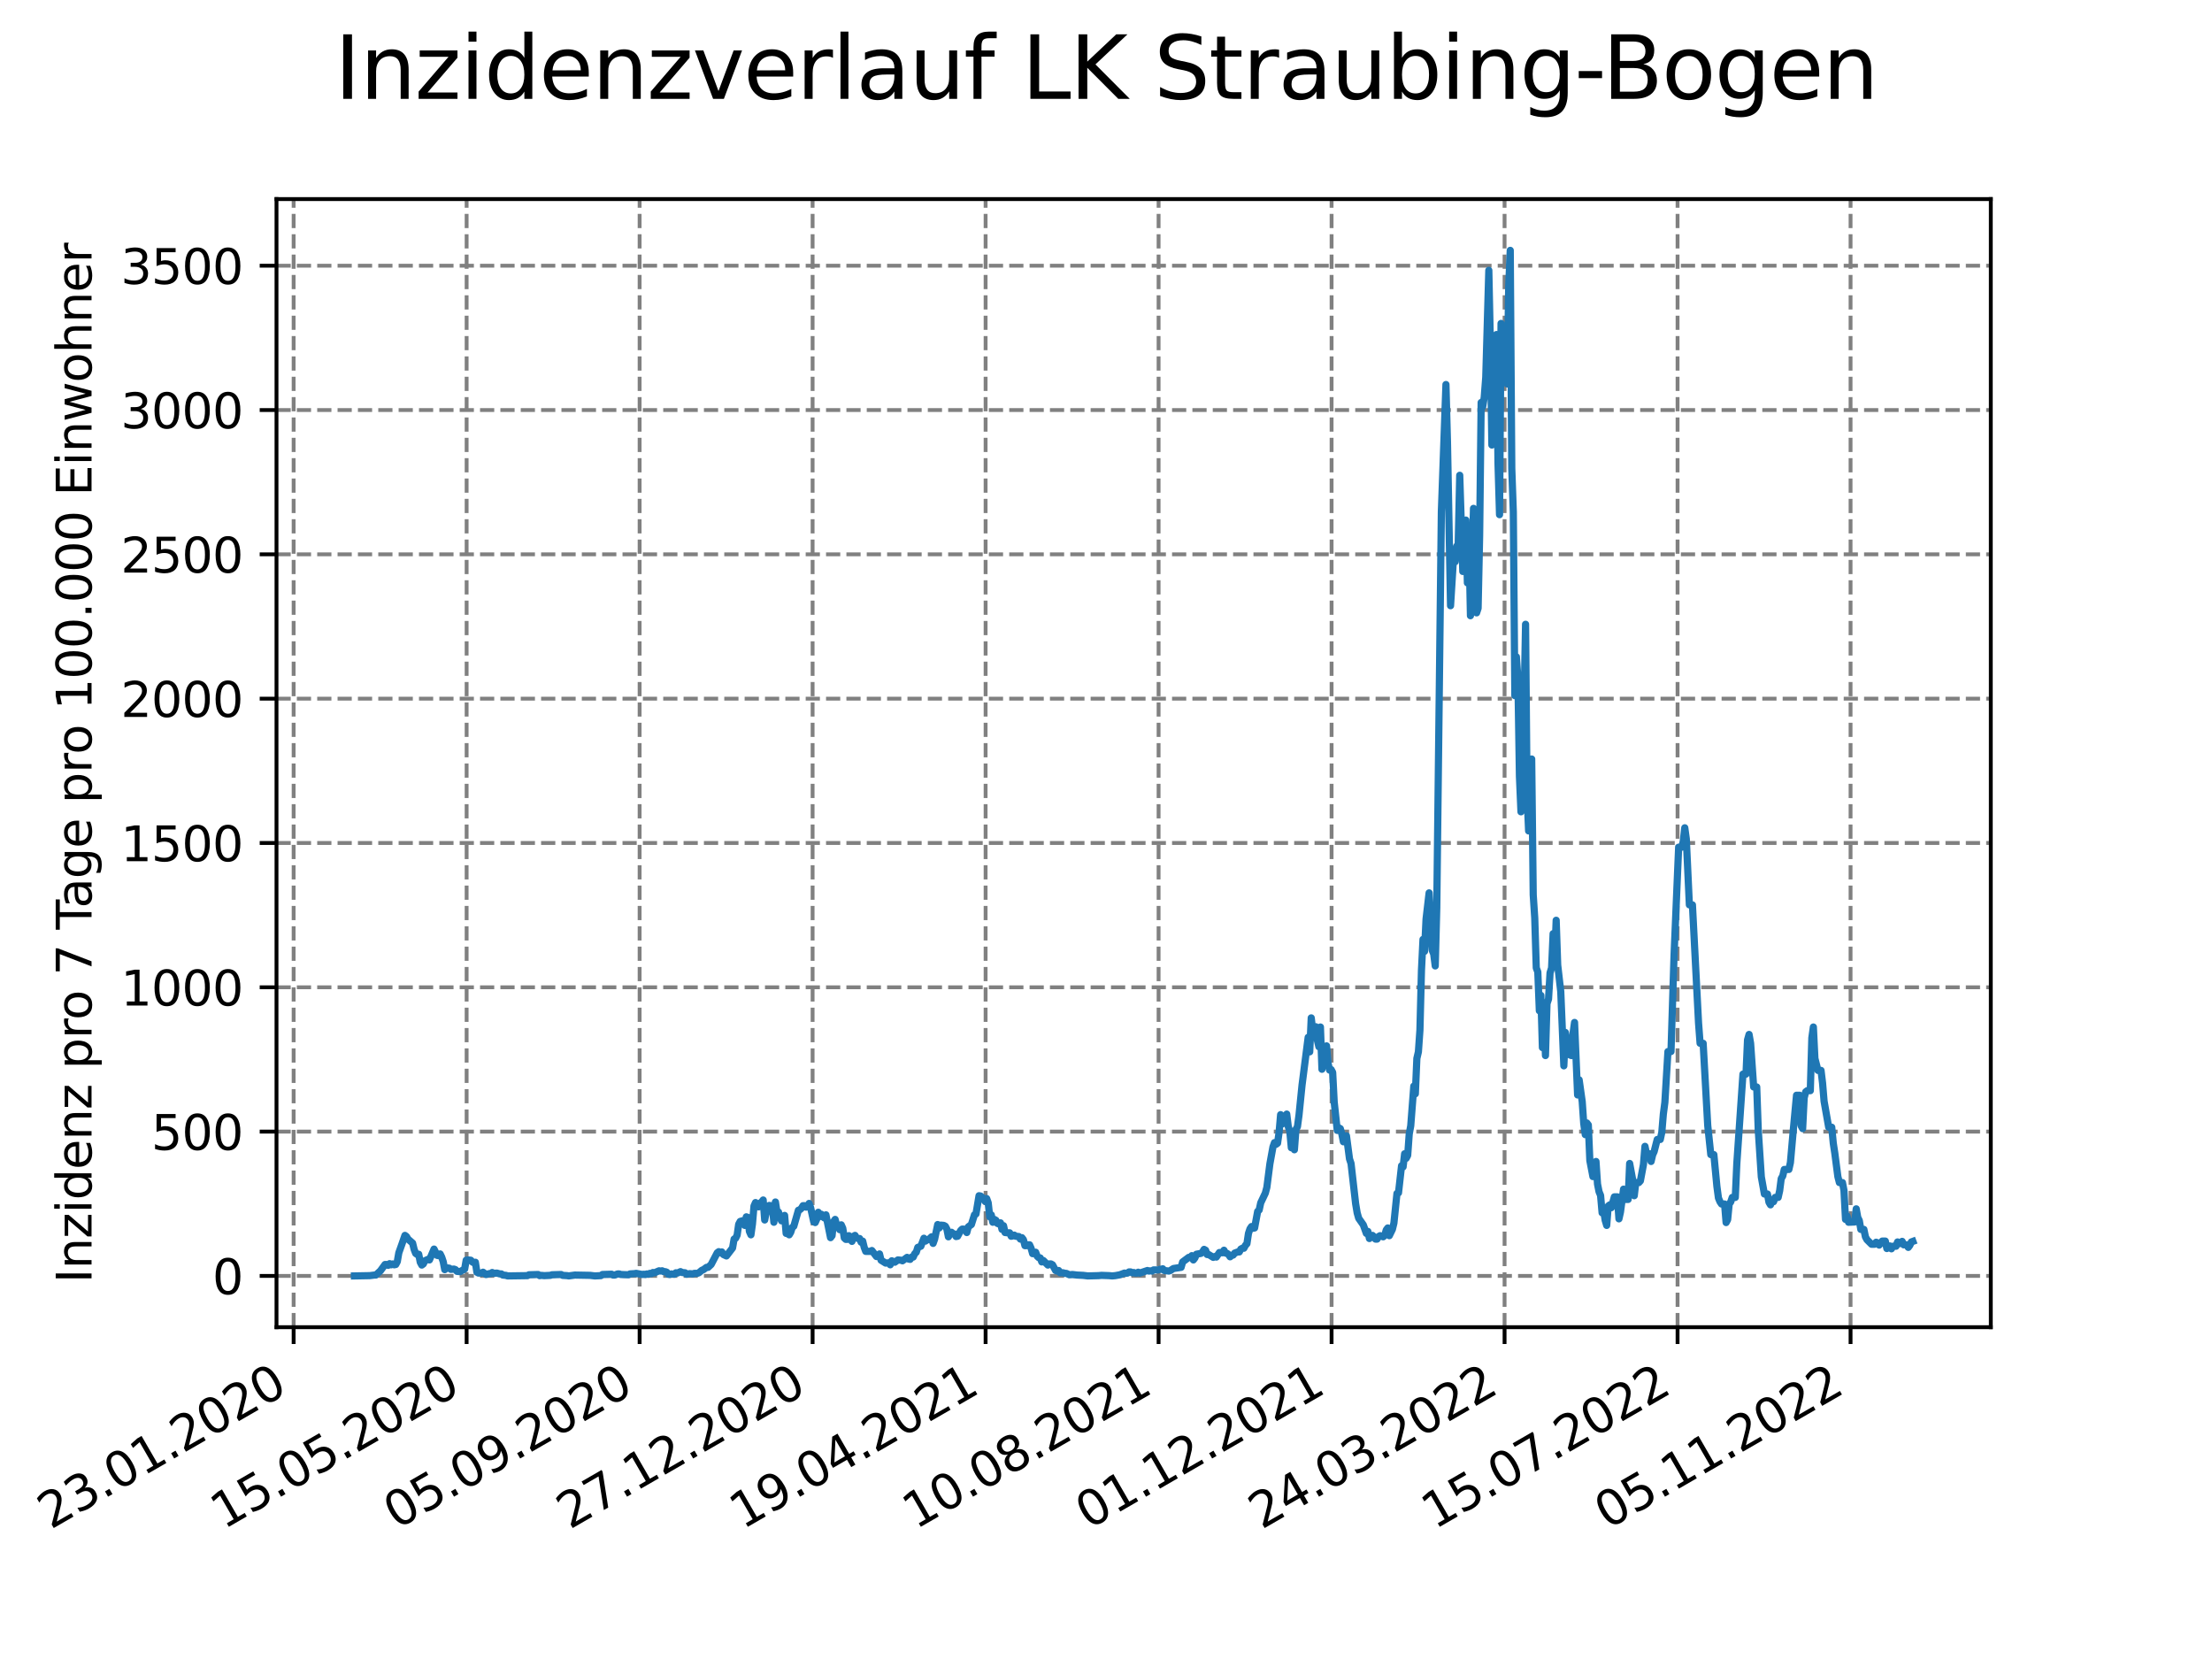 <?xml version="1.0" encoding="utf-8" standalone="no"?>
<!DOCTYPE svg PUBLIC "-//W3C//DTD SVG 1.1//EN"
  "http://www.w3.org/Graphics/SVG/1.1/DTD/svg11.dtd">
<svg xmlns:xlink="http://www.w3.org/1999/xlink" width="460.8pt" height="345.6pt" viewBox="0 0 460.8 345.6" xmlns="http://www.w3.org/2000/svg" version="1.1">
 <defs>
  <style type="text/css">*{stroke-linejoin: round; stroke-linecap: butt}</style>
 </defs>
 <g id="figure_1">
  <g id="patch_1">
   <path d="M 0 345.6 
L 460.8 345.6 
L 460.8 0 
L 0 0 
z
" style="fill: #ffffff"/>
  </g>
  <g id="axes_1">
   <g id="patch_2">
    <path d="M 57.6 276.48 
L 414.72 276.48 
L 414.72 41.472 
L 57.6 41.472 
z
" style="fill: #ffffff"/>
   </g>
   <g id="matplotlib.axis_1">
    <g id="xtick_1">
     <g id="line2d_1">
      <path d="M 61.169 276.48 
L 61.169 41.472 
" clip-path="url(#p4a82e4236f)" style="fill: none; stroke-dasharray: 2.96,1.28; stroke-dashoffset: 0; stroke: #808080; stroke-width: 0.8"/>
     </g>
     <g id="line2d_2">
      <defs>
       <path id="m1583c8b402" d="M 0 0 
L 0 3.5 
" style="stroke: #000000; stroke-width: 0.8"/>
      </defs>
      <g>
       <use xlink:href="#m1583c8b402" x="61.169" y="276.48" style="stroke: #000000; stroke-width: 0.8"/>
      </g>
     </g>
     <g id="text_1">
      <!-- 23.01.2020 -->
      <g transform="translate(10.544 318.689) rotate(-30) scale(0.1 -0.1)">
       <defs>
        <path id="DejaVuSans-32" d="M 1228 531 
L 3431 531 
L 3431 0 
L 469 0 
L 469 531 
Q 828 903 1448 1529 
Q 2069 2156 2228 2338 
Q 2531 2678 2651 2914 
Q 2772 3150 2772 3378 
Q 2772 3750 2511 3984 
Q 2250 4219 1831 4219 
Q 1534 4219 1204 4116 
Q 875 4013 500 3803 
L 500 4441 
Q 881 4594 1212 4672 
Q 1544 4750 1819 4750 
Q 2544 4750 2975 4387 
Q 3406 4025 3406 3419 
Q 3406 3131 3298 2873 
Q 3191 2616 2906 2266 
Q 2828 2175 2409 1742 
Q 1991 1309 1228 531 
z
" transform="scale(0.016)"/>
        <path id="DejaVuSans-33" d="M 2597 2516 
Q 3050 2419 3304 2112 
Q 3559 1806 3559 1356 
Q 3559 666 3084 287 
Q 2609 -91 1734 -91 
Q 1441 -91 1130 -33 
Q 819 25 488 141 
L 488 750 
Q 750 597 1062 519 
Q 1375 441 1716 441 
Q 2309 441 2620 675 
Q 2931 909 2931 1356 
Q 2931 1769 2642 2001 
Q 2353 2234 1838 2234 
L 1294 2234 
L 1294 2753 
L 1863 2753 
Q 2328 2753 2575 2939 
Q 2822 3125 2822 3475 
Q 2822 3834 2567 4026 
Q 2313 4219 1838 4219 
Q 1578 4219 1281 4162 
Q 984 4106 628 3988 
L 628 4550 
Q 988 4650 1302 4700 
Q 1616 4750 1894 4750 
Q 2613 4750 3031 4423 
Q 3450 4097 3450 3541 
Q 3450 3153 3228 2886 
Q 3006 2619 2597 2516 
z
" transform="scale(0.016)"/>
        <path id="DejaVuSans-2e" d="M 684 794 
L 1344 794 
L 1344 0 
L 684 0 
L 684 794 
z
" transform="scale(0.016)"/>
        <path id="DejaVuSans-30" d="M 2034 4250 
Q 1547 4250 1301 3770 
Q 1056 3291 1056 2328 
Q 1056 1369 1301 889 
Q 1547 409 2034 409 
Q 2525 409 2770 889 
Q 3016 1369 3016 2328 
Q 3016 3291 2770 3770 
Q 2525 4250 2034 4250 
z
M 2034 4750 
Q 2819 4750 3233 4129 
Q 3647 3509 3647 2328 
Q 3647 1150 3233 529 
Q 2819 -91 2034 -91 
Q 1250 -91 836 529 
Q 422 1150 422 2328 
Q 422 3509 836 4129 
Q 1250 4750 2034 4750 
z
" transform="scale(0.016)"/>
        <path id="DejaVuSans-31" d="M 794 531 
L 1825 531 
L 1825 4091 
L 703 3866 
L 703 4441 
L 1819 4666 
L 2450 4666 
L 2450 531 
L 3481 531 
L 3481 0 
L 794 0 
L 794 531 
z
" transform="scale(0.016)"/>
       </defs>
       <use xlink:href="#DejaVuSans-32"/>
       <use xlink:href="#DejaVuSans-33" x="63.623"/>
       <use xlink:href="#DejaVuSans-2e" x="127.246"/>
       <use xlink:href="#DejaVuSans-30" x="159.033"/>
       <use xlink:href="#DejaVuSans-31" x="222.656"/>
       <use xlink:href="#DejaVuSans-2e" x="286.279"/>
       <use xlink:href="#DejaVuSans-32" x="318.066"/>
       <use xlink:href="#DejaVuSans-30" x="381.689"/>
       <use xlink:href="#DejaVuSans-32" x="445.312"/>
       <use xlink:href="#DejaVuSans-30" x="508.936"/>
      </g>
     </g>
    </g>
    <g id="xtick_2">
     <g id="line2d_3">
      <path d="M 97.206 276.48 
L 97.206 41.472 
" clip-path="url(#p4a82e4236f)" style="fill: none; stroke-dasharray: 2.96,1.28; stroke-dashoffset: 0; stroke: #808080; stroke-width: 0.8"/>
     </g>
     <g id="line2d_4">
      <g>
       <use xlink:href="#m1583c8b402" x="97.206" y="276.48" style="stroke: #000000; stroke-width: 0.8"/>
      </g>
     </g>
     <g id="text_2">
      <!-- 15.05.2020 -->
      <g transform="translate(46.581 318.689) rotate(-30) scale(0.1 -0.1)">
       <defs>
        <path id="DejaVuSans-35" d="M 691 4666 
L 3169 4666 
L 3169 4134 
L 1269 4134 
L 1269 2991 
Q 1406 3038 1543 3061 
Q 1681 3084 1819 3084 
Q 2600 3084 3056 2656 
Q 3513 2228 3513 1497 
Q 3513 744 3044 326 
Q 2575 -91 1722 -91 
Q 1428 -91 1123 -41 
Q 819 9 494 109 
L 494 744 
Q 775 591 1075 516 
Q 1375 441 1709 441 
Q 2250 441 2565 725 
Q 2881 1009 2881 1497 
Q 2881 1984 2565 2268 
Q 2250 2553 1709 2553 
Q 1456 2553 1204 2497 
Q 953 2441 691 2322 
L 691 4666 
z
" transform="scale(0.016)"/>
       </defs>
       <use xlink:href="#DejaVuSans-31"/>
       <use xlink:href="#DejaVuSans-35" x="63.623"/>
       <use xlink:href="#DejaVuSans-2e" x="127.246"/>
       <use xlink:href="#DejaVuSans-30" x="159.033"/>
       <use xlink:href="#DejaVuSans-35" x="222.656"/>
       <use xlink:href="#DejaVuSans-2e" x="286.279"/>
       <use xlink:href="#DejaVuSans-32" x="318.066"/>
       <use xlink:href="#DejaVuSans-30" x="381.689"/>
       <use xlink:href="#DejaVuSans-32" x="445.312"/>
       <use xlink:href="#DejaVuSans-30" x="508.936"/>
      </g>
     </g>
    </g>
    <g id="xtick_3">
     <g id="line2d_5">
      <path d="M 133.244 276.48 
L 133.244 41.472 
" clip-path="url(#p4a82e4236f)" style="fill: none; stroke-dasharray: 2.96,1.28; stroke-dashoffset: 0; stroke: #808080; stroke-width: 0.8"/>
     </g>
     <g id="line2d_6">
      <g>
       <use xlink:href="#m1583c8b402" x="133.244" y="276.48" style="stroke: #000000; stroke-width: 0.8"/>
      </g>
     </g>
     <g id="text_3">
      <!-- 05.09.2020 -->
      <g transform="translate(82.619 318.689) rotate(-30) scale(0.1 -0.1)">
       <defs>
        <path id="DejaVuSans-39" d="M 703 97 
L 703 672 
Q 941 559 1184 500 
Q 1428 441 1663 441 
Q 2288 441 2617 861 
Q 2947 1281 2994 2138 
Q 2813 1869 2534 1725 
Q 2256 1581 1919 1581 
Q 1219 1581 811 2004 
Q 403 2428 403 3163 
Q 403 3881 828 4315 
Q 1253 4750 1959 4750 
Q 2769 4750 3195 4129 
Q 3622 3509 3622 2328 
Q 3622 1225 3098 567 
Q 2575 -91 1691 -91 
Q 1453 -91 1209 -44 
Q 966 3 703 97 
z
M 1959 2075 
Q 2384 2075 2632 2365 
Q 2881 2656 2881 3163 
Q 2881 3666 2632 3958 
Q 2384 4250 1959 4250 
Q 1534 4250 1286 3958 
Q 1038 3666 1038 3163 
Q 1038 2656 1286 2365 
Q 1534 2075 1959 2075 
z
" transform="scale(0.016)"/>
       </defs>
       <use xlink:href="#DejaVuSans-30"/>
       <use xlink:href="#DejaVuSans-35" x="63.623"/>
       <use xlink:href="#DejaVuSans-2e" x="127.246"/>
       <use xlink:href="#DejaVuSans-30" x="159.033"/>
       <use xlink:href="#DejaVuSans-39" x="222.656"/>
       <use xlink:href="#DejaVuSans-2e" x="286.279"/>
       <use xlink:href="#DejaVuSans-32" x="318.066"/>
       <use xlink:href="#DejaVuSans-30" x="381.689"/>
       <use xlink:href="#DejaVuSans-32" x="445.312"/>
       <use xlink:href="#DejaVuSans-30" x="508.936"/>
      </g>
     </g>
    </g>
    <g id="xtick_4">
     <g id="line2d_7">
      <path d="M 169.281 276.48 
L 169.281 41.472 
" clip-path="url(#p4a82e4236f)" style="fill: none; stroke-dasharray: 2.96,1.28; stroke-dashoffset: 0; stroke: #808080; stroke-width: 0.8"/>
     </g>
     <g id="line2d_8">
      <g>
       <use xlink:href="#m1583c8b402" x="169.281" y="276.48" style="stroke: #000000; stroke-width: 0.8"/>
      </g>
     </g>
     <g id="text_4">
      <!-- 27.12.2020 -->
      <g transform="translate(118.656 318.689) rotate(-30) scale(0.1 -0.1)">
       <defs>
        <path id="DejaVuSans-37" d="M 525 4666 
L 3525 4666 
L 3525 4397 
L 1831 0 
L 1172 0 
L 2766 4134 
L 525 4134 
L 525 4666 
z
" transform="scale(0.016)"/>
       </defs>
       <use xlink:href="#DejaVuSans-32"/>
       <use xlink:href="#DejaVuSans-37" x="63.623"/>
       <use xlink:href="#DejaVuSans-2e" x="127.246"/>
       <use xlink:href="#DejaVuSans-31" x="159.033"/>
       <use xlink:href="#DejaVuSans-32" x="222.656"/>
       <use xlink:href="#DejaVuSans-2e" x="286.279"/>
       <use xlink:href="#DejaVuSans-32" x="318.066"/>
       <use xlink:href="#DejaVuSans-30" x="381.689"/>
       <use xlink:href="#DejaVuSans-32" x="445.312"/>
       <use xlink:href="#DejaVuSans-30" x="508.936"/>
      </g>
     </g>
    </g>
    <g id="xtick_5">
     <g id="line2d_9">
      <path d="M 205.318 276.48 
L 205.318 41.472 
" clip-path="url(#p4a82e4236f)" style="fill: none; stroke-dasharray: 2.96,1.28; stroke-dashoffset: 0; stroke: #808080; stroke-width: 0.8"/>
     </g>
     <g id="line2d_10">
      <g>
       <use xlink:href="#m1583c8b402" x="205.318" y="276.48" style="stroke: #000000; stroke-width: 0.8"/>
      </g>
     </g>
     <g id="text_5">
      <!-- 19.04.2021 -->
      <g transform="translate(154.693 318.689) rotate(-30) scale(0.1 -0.1)">
       <defs>
        <path id="DejaVuSans-34" d="M 2419 4116 
L 825 1625 
L 2419 1625 
L 2419 4116 
z
M 2253 4666 
L 3047 4666 
L 3047 1625 
L 3713 1625 
L 3713 1100 
L 3047 1100 
L 3047 0 
L 2419 0 
L 2419 1100 
L 313 1100 
L 313 1709 
L 2253 4666 
z
" transform="scale(0.016)"/>
       </defs>
       <use xlink:href="#DejaVuSans-31"/>
       <use xlink:href="#DejaVuSans-39" x="63.623"/>
       <use xlink:href="#DejaVuSans-2e" x="127.246"/>
       <use xlink:href="#DejaVuSans-30" x="159.033"/>
       <use xlink:href="#DejaVuSans-34" x="222.656"/>
       <use xlink:href="#DejaVuSans-2e" x="286.279"/>
       <use xlink:href="#DejaVuSans-32" x="318.066"/>
       <use xlink:href="#DejaVuSans-30" x="381.689"/>
       <use xlink:href="#DejaVuSans-32" x="445.312"/>
       <use xlink:href="#DejaVuSans-31" x="508.936"/>
      </g>
     </g>
    </g>
    <g id="xtick_6">
     <g id="line2d_11">
      <path d="M 241.356 276.48 
L 241.356 41.472 
" clip-path="url(#p4a82e4236f)" style="fill: none; stroke-dasharray: 2.96,1.28; stroke-dashoffset: 0; stroke: #808080; stroke-width: 0.8"/>
     </g>
     <g id="line2d_12">
      <g>
       <use xlink:href="#m1583c8b402" x="241.356" y="276.48" style="stroke: #000000; stroke-width: 0.8"/>
      </g>
     </g>
     <g id="text_6">
      <!-- 10.08.2021 -->
      <g transform="translate(190.73 318.689) rotate(-30) scale(0.1 -0.1)">
       <defs>
        <path id="DejaVuSans-38" d="M 2034 2216 
Q 1584 2216 1326 1975 
Q 1069 1734 1069 1313 
Q 1069 891 1326 650 
Q 1584 409 2034 409 
Q 2484 409 2743 651 
Q 3003 894 3003 1313 
Q 3003 1734 2745 1975 
Q 2488 2216 2034 2216 
z
M 1403 2484 
Q 997 2584 770 2862 
Q 544 3141 544 3541 
Q 544 4100 942 4425 
Q 1341 4750 2034 4750 
Q 2731 4750 3128 4425 
Q 3525 4100 3525 3541 
Q 3525 3141 3298 2862 
Q 3072 2584 2669 2484 
Q 3125 2378 3379 2068 
Q 3634 1759 3634 1313 
Q 3634 634 3220 271 
Q 2806 -91 2034 -91 
Q 1263 -91 848 271 
Q 434 634 434 1313 
Q 434 1759 690 2068 
Q 947 2378 1403 2484 
z
M 1172 3481 
Q 1172 3119 1398 2916 
Q 1625 2713 2034 2713 
Q 2441 2713 2670 2916 
Q 2900 3119 2900 3481 
Q 2900 3844 2670 4047 
Q 2441 4250 2034 4250 
Q 1625 4250 1398 4047 
Q 1172 3844 1172 3481 
z
" transform="scale(0.016)"/>
       </defs>
       <use xlink:href="#DejaVuSans-31"/>
       <use xlink:href="#DejaVuSans-30" x="63.623"/>
       <use xlink:href="#DejaVuSans-2e" x="127.246"/>
       <use xlink:href="#DejaVuSans-30" x="159.033"/>
       <use xlink:href="#DejaVuSans-38" x="222.656"/>
       <use xlink:href="#DejaVuSans-2e" x="286.279"/>
       <use xlink:href="#DejaVuSans-32" x="318.066"/>
       <use xlink:href="#DejaVuSans-30" x="381.689"/>
       <use xlink:href="#DejaVuSans-32" x="445.312"/>
       <use xlink:href="#DejaVuSans-31" x="508.936"/>
      </g>
     </g>
    </g>
    <g id="xtick_7">
     <g id="line2d_13">
      <path d="M 277.393 276.48 
L 277.393 41.472 
" clip-path="url(#p4a82e4236f)" style="fill: none; stroke-dasharray: 2.96,1.28; stroke-dashoffset: 0; stroke: #808080; stroke-width: 0.8"/>
     </g>
     <g id="line2d_14">
      <g>
       <use xlink:href="#m1583c8b402" x="277.393" y="276.48" style="stroke: #000000; stroke-width: 0.8"/>
      </g>
     </g>
     <g id="text_7">
      <!-- 01.12.2021 -->
      <g transform="translate(226.768 318.689) rotate(-30) scale(0.1 -0.1)">
       <use xlink:href="#DejaVuSans-30"/>
       <use xlink:href="#DejaVuSans-31" x="63.623"/>
       <use xlink:href="#DejaVuSans-2e" x="127.246"/>
       <use xlink:href="#DejaVuSans-31" x="159.033"/>
       <use xlink:href="#DejaVuSans-32" x="222.656"/>
       <use xlink:href="#DejaVuSans-2e" x="286.279"/>
       <use xlink:href="#DejaVuSans-32" x="318.066"/>
       <use xlink:href="#DejaVuSans-30" x="381.689"/>
       <use xlink:href="#DejaVuSans-32" x="445.312"/>
       <use xlink:href="#DejaVuSans-31" x="508.936"/>
      </g>
     </g>
    </g>
    <g id="xtick_8">
     <g id="line2d_15">
      <path d="M 313.43 276.48 
L 313.43 41.472 
" clip-path="url(#p4a82e4236f)" style="fill: none; stroke-dasharray: 2.96,1.28; stroke-dashoffset: 0; stroke: #808080; stroke-width: 0.8"/>
     </g>
     <g id="line2d_16">
      <g>
       <use xlink:href="#m1583c8b402" x="313.43" y="276.48" style="stroke: #000000; stroke-width: 0.8"/>
      </g>
     </g>
     <g id="text_8">
      <!-- 24.03.2022 -->
      <g transform="translate(262.805 318.689) rotate(-30) scale(0.1 -0.1)">
       <use xlink:href="#DejaVuSans-32"/>
       <use xlink:href="#DejaVuSans-34" x="63.623"/>
       <use xlink:href="#DejaVuSans-2e" x="127.246"/>
       <use xlink:href="#DejaVuSans-30" x="159.033"/>
       <use xlink:href="#DejaVuSans-33" x="222.656"/>
       <use xlink:href="#DejaVuSans-2e" x="286.279"/>
       <use xlink:href="#DejaVuSans-32" x="318.066"/>
       <use xlink:href="#DejaVuSans-30" x="381.689"/>
       <use xlink:href="#DejaVuSans-32" x="445.312"/>
       <use xlink:href="#DejaVuSans-32" x="508.936"/>
      </g>
     </g>
    </g>
    <g id="xtick_9">
     <g id="line2d_17">
      <path d="M 349.468 276.48 
L 349.468 41.472 
" clip-path="url(#p4a82e4236f)" style="fill: none; stroke-dasharray: 2.96,1.28; stroke-dashoffset: 0; stroke: #808080; stroke-width: 0.8"/>
     </g>
     <g id="line2d_18">
      <g>
       <use xlink:href="#m1583c8b402" x="349.468" y="276.48" style="stroke: #000000; stroke-width: 0.8"/>
      </g>
     </g>
     <g id="text_9">
      <!-- 15.07.2022 -->
      <g transform="translate(298.842 318.689) rotate(-30) scale(0.1 -0.1)">
       <use xlink:href="#DejaVuSans-31"/>
       <use xlink:href="#DejaVuSans-35" x="63.623"/>
       <use xlink:href="#DejaVuSans-2e" x="127.246"/>
       <use xlink:href="#DejaVuSans-30" x="159.033"/>
       <use xlink:href="#DejaVuSans-37" x="222.656"/>
       <use xlink:href="#DejaVuSans-2e" x="286.279"/>
       <use xlink:href="#DejaVuSans-32" x="318.066"/>
       <use xlink:href="#DejaVuSans-30" x="381.689"/>
       <use xlink:href="#DejaVuSans-32" x="445.312"/>
       <use xlink:href="#DejaVuSans-32" x="508.936"/>
      </g>
     </g>
    </g>
    <g id="xtick_10">
     <g id="line2d_19">
      <path d="M 385.505 276.48 
L 385.505 41.472 
" clip-path="url(#p4a82e4236f)" style="fill: none; stroke-dasharray: 2.96,1.28; stroke-dashoffset: 0; stroke: #808080; stroke-width: 0.8"/>
     </g>
     <g id="line2d_20">
      <g>
       <use xlink:href="#m1583c8b402" x="385.505" y="276.48" style="stroke: #000000; stroke-width: 0.8"/>
      </g>
     </g>
     <g id="text_10">
      <!-- 05.11.2022 -->
      <g transform="translate(334.88 318.689) rotate(-30) scale(0.1 -0.1)">
       <use xlink:href="#DejaVuSans-30"/>
       <use xlink:href="#DejaVuSans-35" x="63.623"/>
       <use xlink:href="#DejaVuSans-2e" x="127.246"/>
       <use xlink:href="#DejaVuSans-31" x="159.033"/>
       <use xlink:href="#DejaVuSans-31" x="222.656"/>
       <use xlink:href="#DejaVuSans-2e" x="286.279"/>
       <use xlink:href="#DejaVuSans-32" x="318.066"/>
       <use xlink:href="#DejaVuSans-30" x="381.689"/>
       <use xlink:href="#DejaVuSans-32" x="445.312"/>
       <use xlink:href="#DejaVuSans-32" x="508.936"/>
      </g>
     </g>
    </g>
   </g>
   <g id="matplotlib.axis_2">
    <g id="ytick_1">
     <g id="line2d_21">
      <path d="M 57.6 265.798 
L 414.72 265.798 
" clip-path="url(#p4a82e4236f)" style="fill: none; stroke-dasharray: 2.96,1.28; stroke-dashoffset: 0; stroke: #808080; stroke-width: 0.8"/>
     </g>
     <g id="line2d_22">
      <defs>
       <path id="m6798e50dbd" d="M 0 0 
L -3.5 0 
" style="stroke: #000000; stroke-width: 0.8"/>
      </defs>
      <g>
       <use xlink:href="#m6798e50dbd" x="57.6" y="265.798" style="stroke: #000000; stroke-width: 0.8"/>
      </g>
     </g>
     <g id="text_11">
      <!-- 0 -->
      <g transform="translate(44.237 269.597) scale(0.1 -0.1)">
       <use xlink:href="#DejaVuSans-30"/>
      </g>
     </g>
    </g>
    <g id="ytick_2">
     <g id="line2d_23">
      <path d="M 57.6 235.734 
L 414.72 235.734 
" clip-path="url(#p4a82e4236f)" style="fill: none; stroke-dasharray: 2.96,1.28; stroke-dashoffset: 0; stroke: #808080; stroke-width: 0.8"/>
     </g>
     <g id="line2d_24">
      <g>
       <use xlink:href="#m6798e50dbd" x="57.6" y="235.734" style="stroke: #000000; stroke-width: 0.8"/>
      </g>
     </g>
     <g id="text_12">
      <!-- 500 -->
      <g transform="translate(31.512 239.534) scale(0.1 -0.1)">
       <use xlink:href="#DejaVuSans-35"/>
       <use xlink:href="#DejaVuSans-30" x="63.623"/>
       <use xlink:href="#DejaVuSans-30" x="127.246"/>
      </g>
     </g>
    </g>
    <g id="ytick_3">
     <g id="line2d_25">
      <path d="M 57.6 205.671 
L 414.72 205.671 
" clip-path="url(#p4a82e4236f)" style="fill: none; stroke-dasharray: 2.96,1.28; stroke-dashoffset: 0; stroke: #808080; stroke-width: 0.8"/>
     </g>
     <g id="line2d_26">
      <g>
       <use xlink:href="#m6798e50dbd" x="57.6" y="205.671" style="stroke: #000000; stroke-width: 0.8"/>
      </g>
     </g>
     <g id="text_13">
      <!-- 1000 -->
      <g transform="translate(25.15 209.47) scale(0.1 -0.1)">
       <use xlink:href="#DejaVuSans-31"/>
       <use xlink:href="#DejaVuSans-30" x="63.623"/>
       <use xlink:href="#DejaVuSans-30" x="127.246"/>
       <use xlink:href="#DejaVuSans-30" x="190.869"/>
      </g>
     </g>
    </g>
    <g id="ytick_4">
     <g id="line2d_27">
      <path d="M 57.6 175.607 
L 414.72 175.607 
" clip-path="url(#p4a82e4236f)" style="fill: none; stroke-dasharray: 2.96,1.28; stroke-dashoffset: 0; stroke: #808080; stroke-width: 0.8"/>
     </g>
     <g id="line2d_28">
      <g>
       <use xlink:href="#m6798e50dbd" x="57.6" y="175.607" style="stroke: #000000; stroke-width: 0.8"/>
      </g>
     </g>
     <g id="text_14">
      <!-- 1500 -->
      <g transform="translate(25.15 179.406) scale(0.1 -0.1)">
       <use xlink:href="#DejaVuSans-31"/>
       <use xlink:href="#DejaVuSans-35" x="63.623"/>
       <use xlink:href="#DejaVuSans-30" x="127.246"/>
       <use xlink:href="#DejaVuSans-30" x="190.869"/>
      </g>
     </g>
    </g>
    <g id="ytick_5">
     <g id="line2d_29">
      <path d="M 57.6 145.544 
L 414.72 145.544 
" clip-path="url(#p4a82e4236f)" style="fill: none; stroke-dasharray: 2.96,1.28; stroke-dashoffset: 0; stroke: #808080; stroke-width: 0.8"/>
     </g>
     <g id="line2d_30">
      <g>
       <use xlink:href="#m6798e50dbd" x="57.6" y="145.544" style="stroke: #000000; stroke-width: 0.8"/>
      </g>
     </g>
     <g id="text_15">
      <!-- 2000 -->
      <g transform="translate(25.15 149.343) scale(0.1 -0.1)">
       <use xlink:href="#DejaVuSans-32"/>
       <use xlink:href="#DejaVuSans-30" x="63.623"/>
       <use xlink:href="#DejaVuSans-30" x="127.246"/>
       <use xlink:href="#DejaVuSans-30" x="190.869"/>
      </g>
     </g>
    </g>
    <g id="ytick_6">
     <g id="line2d_31">
      <path d="M 57.6 115.48 
L 414.72 115.48 
" clip-path="url(#p4a82e4236f)" style="fill: none; stroke-dasharray: 2.96,1.28; stroke-dashoffset: 0; stroke: #808080; stroke-width: 0.8"/>
     </g>
     <g id="line2d_32">
      <g>
       <use xlink:href="#m6798e50dbd" x="57.6" y="115.48" style="stroke: #000000; stroke-width: 0.8"/>
      </g>
     </g>
     <g id="text_16">
      <!-- 2500 -->
      <g transform="translate(25.15 119.279) scale(0.1 -0.1)">
       <use xlink:href="#DejaVuSans-32"/>
       <use xlink:href="#DejaVuSans-35" x="63.623"/>
       <use xlink:href="#DejaVuSans-30" x="127.246"/>
       <use xlink:href="#DejaVuSans-30" x="190.869"/>
      </g>
     </g>
    </g>
    <g id="ytick_7">
     <g id="line2d_33">
      <path d="M 57.6 85.417 
L 414.72 85.417 
" clip-path="url(#p4a82e4236f)" style="fill: none; stroke-dasharray: 2.96,1.28; stroke-dashoffset: 0; stroke: #808080; stroke-width: 0.8"/>
     </g>
     <g id="line2d_34">
      <g>
       <use xlink:href="#m6798e50dbd" x="57.6" y="85.417" style="stroke: #000000; stroke-width: 0.8"/>
      </g>
     </g>
     <g id="text_17">
      <!-- 3000 -->
      <g transform="translate(25.15 89.216) scale(0.1 -0.1)">
       <use xlink:href="#DejaVuSans-33"/>
       <use xlink:href="#DejaVuSans-30" x="63.623"/>
       <use xlink:href="#DejaVuSans-30" x="127.246"/>
       <use xlink:href="#DejaVuSans-30" x="190.869"/>
      </g>
     </g>
    </g>
    <g id="ytick_8">
     <g id="line2d_35">
      <path d="M 57.6 55.353 
L 414.72 55.353 
" clip-path="url(#p4a82e4236f)" style="fill: none; stroke-dasharray: 2.96,1.28; stroke-dashoffset: 0; stroke: #808080; stroke-width: 0.8"/>
     </g>
     <g id="line2d_36">
      <g>
       <use xlink:href="#m6798e50dbd" x="57.6" y="55.353" style="stroke: #000000; stroke-width: 0.8"/>
      </g>
     </g>
     <g id="text_18">
      <!-- 3500 -->
      <g transform="translate(25.15 59.152) scale(0.1 -0.1)">
       <use xlink:href="#DejaVuSans-33"/>
       <use xlink:href="#DejaVuSans-35" x="63.623"/>
       <use xlink:href="#DejaVuSans-30" x="127.246"/>
       <use xlink:href="#DejaVuSans-30" x="190.869"/>
      </g>
     </g>
    </g>
    <g id="text_19">
     <!-- Inzidenz pro 7 Tage pro 100.000 Einwohner -->
     <g transform="translate(19.07 267.301) rotate(-90) scale(0.1 -0.1)">
      <defs>
       <path id="DejaVuSans-49" d="M 628 4666 
L 1259 4666 
L 1259 0 
L 628 0 
L 628 4666 
z
" transform="scale(0.016)"/>
       <path id="DejaVuSans-6e" d="M 3513 2113 
L 3513 0 
L 2938 0 
L 2938 2094 
Q 2938 2591 2744 2837 
Q 2550 3084 2163 3084 
Q 1697 3084 1428 2787 
Q 1159 2491 1159 1978 
L 1159 0 
L 581 0 
L 581 3500 
L 1159 3500 
L 1159 2956 
Q 1366 3272 1645 3428 
Q 1925 3584 2291 3584 
Q 2894 3584 3203 3211 
Q 3513 2838 3513 2113 
z
" transform="scale(0.016)"/>
       <path id="DejaVuSans-7a" d="M 353 3500 
L 3084 3500 
L 3084 2975 
L 922 459 
L 3084 459 
L 3084 0 
L 275 0 
L 275 525 
L 2438 3041 
L 353 3041 
L 353 3500 
z
" transform="scale(0.016)"/>
       <path id="DejaVuSans-69" d="M 603 3500 
L 1178 3500 
L 1178 0 
L 603 0 
L 603 3500 
z
M 603 4863 
L 1178 4863 
L 1178 4134 
L 603 4134 
L 603 4863 
z
" transform="scale(0.016)"/>
       <path id="DejaVuSans-64" d="M 2906 2969 
L 2906 4863 
L 3481 4863 
L 3481 0 
L 2906 0 
L 2906 525 
Q 2725 213 2448 61 
Q 2172 -91 1784 -91 
Q 1150 -91 751 415 
Q 353 922 353 1747 
Q 353 2572 751 3078 
Q 1150 3584 1784 3584 
Q 2172 3584 2448 3432 
Q 2725 3281 2906 2969 
z
M 947 1747 
Q 947 1113 1208 752 
Q 1469 391 1925 391 
Q 2381 391 2643 752 
Q 2906 1113 2906 1747 
Q 2906 2381 2643 2742 
Q 2381 3103 1925 3103 
Q 1469 3103 1208 2742 
Q 947 2381 947 1747 
z
" transform="scale(0.016)"/>
       <path id="DejaVuSans-65" d="M 3597 1894 
L 3597 1613 
L 953 1613 
Q 991 1019 1311 708 
Q 1631 397 2203 397 
Q 2534 397 2845 478 
Q 3156 559 3463 722 
L 3463 178 
Q 3153 47 2828 -22 
Q 2503 -91 2169 -91 
Q 1331 -91 842 396 
Q 353 884 353 1716 
Q 353 2575 817 3079 
Q 1281 3584 2069 3584 
Q 2775 3584 3186 3129 
Q 3597 2675 3597 1894 
z
M 3022 2063 
Q 3016 2534 2758 2815 
Q 2500 3097 2075 3097 
Q 1594 3097 1305 2825 
Q 1016 2553 972 2059 
L 3022 2063 
z
" transform="scale(0.016)"/>
       <path id="DejaVuSans-20" transform="scale(0.016)"/>
       <path id="DejaVuSans-70" d="M 1159 525 
L 1159 -1331 
L 581 -1331 
L 581 3500 
L 1159 3500 
L 1159 2969 
Q 1341 3281 1617 3432 
Q 1894 3584 2278 3584 
Q 2916 3584 3314 3078 
Q 3713 2572 3713 1747 
Q 3713 922 3314 415 
Q 2916 -91 2278 -91 
Q 1894 -91 1617 61 
Q 1341 213 1159 525 
z
M 3116 1747 
Q 3116 2381 2855 2742 
Q 2594 3103 2138 3103 
Q 1681 3103 1420 2742 
Q 1159 2381 1159 1747 
Q 1159 1113 1420 752 
Q 1681 391 2138 391 
Q 2594 391 2855 752 
Q 3116 1113 3116 1747 
z
" transform="scale(0.016)"/>
       <path id="DejaVuSans-72" d="M 2631 2963 
Q 2534 3019 2420 3045 
Q 2306 3072 2169 3072 
Q 1681 3072 1420 2755 
Q 1159 2438 1159 1844 
L 1159 0 
L 581 0 
L 581 3500 
L 1159 3500 
L 1159 2956 
Q 1341 3275 1631 3429 
Q 1922 3584 2338 3584 
Q 2397 3584 2469 3576 
Q 2541 3569 2628 3553 
L 2631 2963 
z
" transform="scale(0.016)"/>
       <path id="DejaVuSans-6f" d="M 1959 3097 
Q 1497 3097 1228 2736 
Q 959 2375 959 1747 
Q 959 1119 1226 758 
Q 1494 397 1959 397 
Q 2419 397 2687 759 
Q 2956 1122 2956 1747 
Q 2956 2369 2687 2733 
Q 2419 3097 1959 3097 
z
M 1959 3584 
Q 2709 3584 3137 3096 
Q 3566 2609 3566 1747 
Q 3566 888 3137 398 
Q 2709 -91 1959 -91 
Q 1206 -91 779 398 
Q 353 888 353 1747 
Q 353 2609 779 3096 
Q 1206 3584 1959 3584 
z
" transform="scale(0.016)"/>
       <path id="DejaVuSans-54" d="M -19 4666 
L 3928 4666 
L 3928 4134 
L 2272 4134 
L 2272 0 
L 1638 0 
L 1638 4134 
L -19 4134 
L -19 4666 
z
" transform="scale(0.016)"/>
       <path id="DejaVuSans-61" d="M 2194 1759 
Q 1497 1759 1228 1600 
Q 959 1441 959 1056 
Q 959 750 1161 570 
Q 1363 391 1709 391 
Q 2188 391 2477 730 
Q 2766 1069 2766 1631 
L 2766 1759 
L 2194 1759 
z
M 3341 1997 
L 3341 0 
L 2766 0 
L 2766 531 
Q 2569 213 2275 61 
Q 1981 -91 1556 -91 
Q 1019 -91 701 211 
Q 384 513 384 1019 
Q 384 1609 779 1909 
Q 1175 2209 1959 2209 
L 2766 2209 
L 2766 2266 
Q 2766 2663 2505 2880 
Q 2244 3097 1772 3097 
Q 1472 3097 1187 3025 
Q 903 2953 641 2809 
L 641 3341 
Q 956 3463 1253 3523 
Q 1550 3584 1831 3584 
Q 2591 3584 2966 3190 
Q 3341 2797 3341 1997 
z
" transform="scale(0.016)"/>
       <path id="DejaVuSans-67" d="M 2906 1791 
Q 2906 2416 2648 2759 
Q 2391 3103 1925 3103 
Q 1463 3103 1205 2759 
Q 947 2416 947 1791 
Q 947 1169 1205 825 
Q 1463 481 1925 481 
Q 2391 481 2648 825 
Q 2906 1169 2906 1791 
z
M 3481 434 
Q 3481 -459 3084 -895 
Q 2688 -1331 1869 -1331 
Q 1566 -1331 1297 -1286 
Q 1028 -1241 775 -1147 
L 775 -588 
Q 1028 -725 1275 -790 
Q 1522 -856 1778 -856 
Q 2344 -856 2625 -561 
Q 2906 -266 2906 331 
L 2906 616 
Q 2728 306 2450 153 
Q 2172 0 1784 0 
Q 1141 0 747 490 
Q 353 981 353 1791 
Q 353 2603 747 3093 
Q 1141 3584 1784 3584 
Q 2172 3584 2450 3431 
Q 2728 3278 2906 2969 
L 2906 3500 
L 3481 3500 
L 3481 434 
z
" transform="scale(0.016)"/>
       <path id="DejaVuSans-45" d="M 628 4666 
L 3578 4666 
L 3578 4134 
L 1259 4134 
L 1259 2753 
L 3481 2753 
L 3481 2222 
L 1259 2222 
L 1259 531 
L 3634 531 
L 3634 0 
L 628 0 
L 628 4666 
z
" transform="scale(0.016)"/>
       <path id="DejaVuSans-77" d="M 269 3500 
L 844 3500 
L 1563 769 
L 2278 3500 
L 2956 3500 
L 3675 769 
L 4391 3500 
L 4966 3500 
L 4050 0 
L 3372 0 
L 2619 2869 
L 1863 0 
L 1184 0 
L 269 3500 
z
" transform="scale(0.016)"/>
       <path id="DejaVuSans-68" d="M 3513 2113 
L 3513 0 
L 2938 0 
L 2938 2094 
Q 2938 2591 2744 2837 
Q 2550 3084 2163 3084 
Q 1697 3084 1428 2787 
Q 1159 2491 1159 1978 
L 1159 0 
L 581 0 
L 581 4863 
L 1159 4863 
L 1159 2956 
Q 1366 3272 1645 3428 
Q 1925 3584 2291 3584 
Q 2894 3584 3203 3211 
Q 3513 2838 3513 2113 
z
" transform="scale(0.016)"/>
      </defs>
      <use xlink:href="#DejaVuSans-49"/>
      <use xlink:href="#DejaVuSans-6e" x="29.492"/>
      <use xlink:href="#DejaVuSans-7a" x="92.871"/>
      <use xlink:href="#DejaVuSans-69" x="145.361"/>
      <use xlink:href="#DejaVuSans-64" x="173.145"/>
      <use xlink:href="#DejaVuSans-65" x="236.621"/>
      <use xlink:href="#DejaVuSans-6e" x="298.145"/>
      <use xlink:href="#DejaVuSans-7a" x="361.523"/>
      <use xlink:href="#DejaVuSans-20" x="414.014"/>
      <use xlink:href="#DejaVuSans-70" x="445.801"/>
      <use xlink:href="#DejaVuSans-72" x="509.277"/>
      <use xlink:href="#DejaVuSans-6f" x="548.141"/>
      <use xlink:href="#DejaVuSans-20" x="609.322"/>
      <use xlink:href="#DejaVuSans-37" x="641.109"/>
      <use xlink:href="#DejaVuSans-20" x="704.732"/>
      <use xlink:href="#DejaVuSans-54" x="736.52"/>
      <use xlink:href="#DejaVuSans-61" x="781.104"/>
      <use xlink:href="#DejaVuSans-67" x="842.383"/>
      <use xlink:href="#DejaVuSans-65" x="905.859"/>
      <use xlink:href="#DejaVuSans-20" x="967.383"/>
      <use xlink:href="#DejaVuSans-70" x="999.17"/>
      <use xlink:href="#DejaVuSans-72" x="1062.646"/>
      <use xlink:href="#DejaVuSans-6f" x="1101.51"/>
      <use xlink:href="#DejaVuSans-20" x="1162.691"/>
      <use xlink:href="#DejaVuSans-31" x="1194.479"/>
      <use xlink:href="#DejaVuSans-30" x="1258.102"/>
      <use xlink:href="#DejaVuSans-30" x="1321.725"/>
      <use xlink:href="#DejaVuSans-2e" x="1385.348"/>
      <use xlink:href="#DejaVuSans-30" x="1417.135"/>
      <use xlink:href="#DejaVuSans-30" x="1480.758"/>
      <use xlink:href="#DejaVuSans-30" x="1544.381"/>
      <use xlink:href="#DejaVuSans-20" x="1608.004"/>
      <use xlink:href="#DejaVuSans-45" x="1639.791"/>
      <use xlink:href="#DejaVuSans-69" x="1702.975"/>
      <use xlink:href="#DejaVuSans-6e" x="1730.758"/>
      <use xlink:href="#DejaVuSans-77" x="1794.137"/>
      <use xlink:href="#DejaVuSans-6f" x="1875.924"/>
      <use xlink:href="#DejaVuSans-68" x="1937.105"/>
      <use xlink:href="#DejaVuSans-6e" x="2000.484"/>
      <use xlink:href="#DejaVuSans-65" x="2063.863"/>
      <use xlink:href="#DejaVuSans-72" x="2125.387"/>
     </g>
    </g>
   </g>
   <g id="line2d_37">
    <path d="M 73.833 265.798 
L 77.022 265.738 
L 77.979 265.619 
L 78.298 265.619 
L 79.254 264.728 
L 80.211 263.419 
L 80.53 263.419 
L 80.849 263.598 
L 81.168 263.241 
L 81.487 263.479 
L 81.806 263.3 
L 82.124 263.479 
L 82.443 263.419 
L 82.762 262.825 
L 83.081 260.981 
L 83.719 259.198 
L 84.357 257.354 
L 84.676 257.592 
L 84.995 258.127 
L 85.951 258.96 
L 86.27 260.268 
L 86.589 261.1 
L 86.908 261.338 
L 87.227 261.279 
L 87.546 262.944 
L 87.865 263.538 
L 88.184 263.3 
L 88.503 262.646 
L 89.141 262.349 
L 89.46 262.468 
L 90.416 260.208 
L 91.054 261.517 
L 91.373 261.576 
L 91.692 261.219 
L 92.011 261.873 
L 92.33 262.825 
L 92.649 264.49 
L 92.968 264.192 
L 93.286 264.133 
L 93.605 264.192 
L 93.924 264.43 
L 94.562 264.371 
L 94.881 264.49 
L 95.2 264.846 
L 95.838 264.906 
L 96.795 264.371 
L 97.113 262.527 
L 97.432 262.468 
L 98.07 262.527 
L 98.389 262.884 
L 98.708 263.063 
L 99.027 262.944 
L 99.346 265.025 
L 99.665 265.203 
L 100.303 265.203 
L 100.622 265.025 
L 101.259 265.501 
L 101.897 265.322 
L 102.216 265.322 
L 102.535 265.084 
L 102.854 265.263 
L 103.492 265.203 
L 104.13 265.382 
L 104.448 265.382 
L 104.767 265.619 
L 105.405 265.679 
L 105.724 265.798 
L 109.87 265.738 
L 110.189 265.56 
L 112.102 265.501 
L 112.421 265.738 
L 112.74 265.679 
L 113.378 265.738 
L 114.654 265.679 
L 114.973 265.56 
L 116.886 265.501 
L 117.205 265.679 
L 118.162 265.738 
L 118.481 265.798 
L 119.756 265.619 
L 122.945 265.679 
L 123.902 265.798 
L 125.178 265.738 
L 125.497 265.501 
L 127.41 265.441 
L 127.729 265.619 
L 128.048 265.619 
L 128.686 265.382 
L 129.005 265.382 
L 129.324 265.501 
L 130.918 265.56 
L 131.237 265.382 
L 132.194 265.322 
L 132.513 265.263 
L 133.789 265.501 
L 134.107 265.441 
L 134.426 265.501 
L 134.745 265.382 
L 135.064 265.441 
L 135.383 265.263 
L 135.702 265.322 
L 136.021 265.084 
L 136.34 265.144 
L 137.297 264.728 
L 137.616 264.787 
L 137.934 264.728 
L 138.253 264.906 
L 138.572 264.906 
L 138.891 265.025 
L 139.21 265.441 
L 139.529 265.501 
L 139.848 265.382 
L 140.486 265.441 
L 140.805 265.144 
L 141.124 265.203 
L 141.761 264.906 
L 142.08 265.084 
L 142.718 265.144 
L 143.037 265.441 
L 143.675 265.322 
L 144.313 265.382 
L 144.632 265.263 
L 145.269 265.263 
L 145.588 265.144 
L 146.226 264.609 
L 146.545 264.49 
L 147.183 264.014 
L 147.502 264.014 
L 148.14 263.419 
L 149.415 260.981 
L 149.734 260.744 
L 150.053 260.981 
L 150.372 260.803 
L 150.691 261.338 
L 151.329 261.636 
L 151.967 260.803 
L 152.605 259.971 
L 152.923 258.127 
L 153.242 257.949 
L 153.561 257.295 
L 153.88 255.035 
L 154.199 254.441 
L 154.837 254.262 
L 155.156 255.273 
L 155.475 253.489 
L 155.794 253.608 
L 156.113 256.522 
L 156.431 257.235 
L 156.75 254.976 
L 157.069 251.23 
L 157.388 250.516 
L 157.707 251.289 
L 158.026 251.408 
L 158.345 250.635 
L 158.664 250.397 
L 158.983 249.981 
L 159.302 254.143 
L 159.621 252.479 
L 159.94 252.36 
L 160.258 251.111 
L 160.577 251.17 
L 160.896 251.408 
L 161.215 254.619 
L 161.534 250.397 
L 161.853 252.419 
L 162.172 252.479 
L 162.491 253.668 
L 162.81 254.322 
L 163.129 254.084 
L 163.448 253.192 
L 163.767 256.938 
L 164.085 256.998 
L 164.404 257.235 
L 164.723 256.7 
L 165.042 255.689 
L 165.361 255.452 
L 166.318 252.122 
L 166.637 252.003 
L 166.956 251.706 
L 167.275 251.17 
L 167.593 251.17 
L 167.912 251.468 
L 168.231 251.23 
L 168.55 250.695 
L 168.869 251.587 
L 169.507 254.5 
L 169.826 254.679 
L 170.145 253.965 
L 170.464 252.538 
L 170.783 253.43 
L 171.102 252.954 
L 171.42 253.489 
L 171.739 253.727 
L 172.058 253.073 
L 173.015 257.83 
L 173.334 257.414 
L 173.653 254.5 
L 173.972 254.025 
L 174.291 255.214 
L 174.61 255.392 
L 174.928 256.165 
L 175.247 255.154 
L 175.566 255.868 
L 175.885 257.889 
L 176.204 258.187 
L 176.523 258.187 
L 176.842 257.414 
L 177.161 257.889 
L 177.48 258.603 
L 177.799 257.533 
L 178.118 257.354 
L 178.437 257.889 
L 178.755 258.008 
L 179.074 258.008 
L 179.393 258.781 
L 179.712 258.544 
L 180.031 259.852 
L 180.35 260.684 
L 181.307 260.684 
L 181.626 260.506 
L 182.582 261.754 
L 182.901 261.754 
L 183.22 261.219 
L 183.539 262.527 
L 184.496 263.122 
L 185.134 263.063 
L 185.453 263.479 
L 185.772 262.646 
L 186.409 262.944 
L 187.047 262.468 
L 187.685 262.527 
L 188.004 262.646 
L 188.961 261.933 
L 189.28 262.29 
L 189.599 262.349 
L 189.917 261.873 
L 190.236 261.873 
L 190.555 261.16 
L 190.874 260.863 
L 191.193 259.852 
L 191.831 259.614 
L 192.469 257.949 
L 192.788 258.544 
L 193.107 258.246 
L 193.426 258.246 
L 194.063 257.652 
L 194.382 259.019 
L 194.701 258.127 
L 195.339 255.095 
L 195.658 255.808 
L 195.977 255.214 
L 196.615 255.273 
L 196.934 255.452 
L 197.252 256.046 
L 197.571 257.652 
L 197.89 257.057 
L 198.209 256.7 
L 198.528 256.998 
L 198.847 257.057 
L 199.166 257.592 
L 199.485 257.533 
L 200.123 256.344 
L 200.442 256.046 
L 200.761 256.046 
L 201.079 256.165 
L 201.398 256.76 
L 201.717 255.571 
L 202.355 255.095 
L 202.993 253.073 
L 203.312 252.895 
L 203.95 249.089 
L 204.269 249.149 
L 204.906 249.684 
L 205.225 250.278 
L 205.544 249.684 
L 205.863 250.576 
L 206.182 253.489 
L 206.501 253.073 
L 206.82 254.619 
L 207.139 254.025 
L 207.458 254.203 
L 207.777 254.857 
L 208.096 254.976 
L 208.414 254.738 
L 208.733 256.106 
L 209.052 255.333 
L 209.371 256.76 
L 210.009 256.819 
L 210.328 256.819 
L 210.647 257.533 
L 210.966 257.473 
L 211.285 257.295 
L 211.604 257.533 
L 212.241 257.592 
L 212.56 258.127 
L 212.879 257.83 
L 213.198 258.246 
L 213.517 259.495 
L 213.836 259.495 
L 214.155 259.317 
L 214.474 259.317 
L 214.793 260.03 
L 215.112 261.16 
L 215.431 261.1 
L 215.749 260.863 
L 216.068 261.695 
L 216.387 261.992 
L 216.706 262.052 
L 217.025 262.884 
L 217.344 262.587 
L 218.301 263.538 
L 218.62 263.3 
L 218.939 263.3 
L 219.258 263.479 
L 219.895 264.668 
L 220.214 264.787 
L 220.533 264.668 
L 220.852 265.144 
L 221.49 265.144 
L 221.809 265.263 
L 222.128 265.263 
L 222.766 265.56 
L 223.403 265.501 
L 224.36 265.619 
L 225.636 265.679 
L 226.593 265.798 
L 228.825 265.738 
L 229.463 265.679 
L 231.057 265.738 
L 231.695 265.798 
L 232.333 265.738 
L 233.29 265.56 
L 233.928 265.322 
L 234.247 265.203 
L 234.565 265.263 
L 234.884 265.203 
L 235.203 264.965 
L 235.522 264.965 
L 235.841 265.144 
L 236.16 265.084 
L 236.479 265.203 
L 236.798 265.203 
L 237.117 265.025 
L 237.436 265.203 
L 239.03 264.668 
L 239.349 264.787 
L 239.668 264.728 
L 239.987 264.787 
L 240.306 264.549 
L 241.263 264.549 
L 241.582 264.43 
L 241.9 264.43 
L 242.219 264.311 
L 242.538 264.668 
L 243.495 264.787 
L 243.814 264.668 
L 244.452 264.252 
L 246.046 264.014 
L 246.365 262.884 
L 247.641 261.933 
L 247.96 261.992 
L 248.279 261.576 
L 248.598 262.468 
L 248.917 262.052 
L 249.235 261.279 
L 250.192 261.1 
L 250.511 260.803 
L 250.83 260.268 
L 251.149 260.446 
L 251.468 261.338 
L 251.787 261.338 
L 252.744 261.933 
L 253.062 261.754 
L 253.381 261.873 
L 254.019 260.922 
L 254.657 260.981 
L 254.976 260.446 
L 255.295 261.041 
L 255.614 261.1 
L 255.933 261.338 
L 256.252 261.814 
L 256.571 261.517 
L 256.889 261.457 
L 257.208 261.041 
L 257.846 260.803 
L 258.165 260.803 
L 258.484 260.208 
L 258.803 260.03 
L 259.122 260.03 
L 259.441 259.435 
L 259.76 259.079 
L 260.079 256.938 
L 260.397 255.987 
L 260.716 255.511 
L 261.035 255.868 
L 261.354 255.808 
L 261.992 252.36 
L 262.311 252.062 
L 262.63 250.576 
L 263.587 248.554 
L 263.906 247.365 
L 264.543 242.43 
L 265.181 238.921 
L 265.5 238.029 
L 265.819 238.386 
L 266.138 238.148 
L 266.457 235.889 
L 266.776 232.202 
L 267.095 234.165 
L 267.732 232.559 
L 268.051 232.083 
L 268.37 234.7 
L 268.689 235.651 
L 269.008 239.1 
L 269.327 237.97 
L 269.646 239.516 
L 269.965 235.294 
L 270.284 234.7 
L 270.603 232.321 
L 271.241 226.018 
L 272.516 216.088 
L 272.835 219.121 
L 273.154 212.045 
L 273.473 214.721 
L 273.792 214.423 
L 274.111 213.888 
L 274.43 216.683 
L 274.749 218.051 
L 275.068 213.948 
L 275.386 222.748 
L 275.705 219.537 
L 276.024 220.726 
L 276.343 217.872 
L 276.662 221.499 
L 276.981 222.926 
L 277.3 222.807 
L 277.619 223.402 
L 277.938 229.586 
L 278.576 235.473 
L 278.894 234.938 
L 279.213 235.116 
L 279.532 236.246 
L 279.851 237.851 
L 280.17 236.781 
L 280.489 236.602 
L 281.127 241.419 
L 281.446 242.37 
L 282.403 250.754 
L 282.721 252.657 
L 283.04 253.787 
L 283.997 255.154 
L 284.635 256.938 
L 284.954 256.522 
L 285.273 258.008 
L 285.911 257.354 
L 286.23 257.652 
L 286.548 258.127 
L 286.867 258.127 
L 287.186 257.592 
L 287.505 257.414 
L 288.143 257.652 
L 288.462 257.354 
L 288.781 256.225 
L 289.1 255.808 
L 289.419 257.414 
L 290.056 256.106 
L 290.375 254.798 
L 291.013 248.614 
L 291.332 248.495 
L 291.97 242.846 
L 292.289 243.084 
L 292.608 240.348 
L 292.927 241.3 
L 293.246 240.705 
L 293.565 236.246 
L 293.883 234.521 
L 294.521 226.256 
L 294.84 227.862 
L 295.159 220.488 
L 295.478 219.121 
L 295.797 214.602 
L 296.116 202.174 
L 296.435 195.693 
L 296.754 198.191 
L 297.073 191.471 
L 297.71 186.001 
L 298.348 197.953 
L 298.667 198.726 
L 298.986 201.223 
L 299.305 189.152 
L 300.262 106.621 
L 301.218 80.101 
L 301.537 92.171 
L 302.175 126.183 
L 302.813 115.896 
L 303.132 117.026 
L 303.451 113.815 
L 303.77 113.34 
L 304.089 99.01 
L 304.727 119.048 
L 305.045 118.751 
L 305.364 108.345 
L 305.683 121.426 
L 306.002 112.626 
L 306.321 128.264 
L 306.959 105.907 
L 307.278 111.794 
L 307.597 127.67 
L 307.916 126.718 
L 308.235 111.556 
L 308.553 83.847 
L 308.872 84.739 
L 309.191 82.777 
L 309.51 78.614 
L 310.148 56.316 
L 310.467 71.42 
L 310.786 92.707 
L 311.424 71.063 
L 311.743 69.695 
L 312.062 96.512 
L 312.38 107.215 
L 312.699 67.376 
L 313.018 70.944 
L 313.337 78.317 
L 313.656 78.258 
L 313.975 79.982 
L 314.294 59.587 
L 314.613 52.154 
L 314.932 97.582 
L 315.251 106.621 
L 315.57 144.913 
L 315.889 136.827 
L 316.207 141.286 
L 316.526 161.681 
L 316.845 169.114 
L 317.164 151.751 
L 317.483 147.232 
L 317.802 130.048 
L 318.121 165.844 
L 318.44 173.098 
L 318.759 168.995 
L 319.078 158.114 
L 319.397 186.417 
L 319.715 191.234 
L 320.034 201.639 
L 320.353 202.472 
L 320.672 210.558 
L 320.991 207.348 
L 321.31 218.229 
L 321.629 210.558 
L 321.948 219.894 
L 322.267 209.072 
L 322.586 208.121 
L 322.905 202.65 
L 323.224 201.639 
L 323.542 194.504 
L 323.861 200.093 
L 324.18 191.709 
L 324.499 201.045 
L 325.137 206.575 
L 325.775 222.034 
L 326.094 215.078 
L 326.413 217.575 
L 326.732 219.061 
L 327.051 219.775 
L 327.369 219.894 
L 327.688 215.315 
L 328.007 212.996 
L 328.645 228.099 
L 328.964 224.948 
L 329.602 229.467 
L 329.921 234.046 
L 330.24 236.365 
L 330.559 233.927 
L 330.877 234.343 
L 331.196 241.776 
L 331.834 245.105 
L 332.153 243.024 
L 332.472 241.954 
L 332.791 246.651 
L 333.11 248.257 
L 333.429 249.03 
L 333.748 252.657 
L 334.067 252.122 
L 334.386 254.203 
L 334.704 255.273 
L 335.023 251.23 
L 335.342 250.992 
L 335.661 251.587 
L 336.299 249.327 
L 336.937 249.327 
L 337.256 253.906 
L 337.575 252.479 
L 338.213 247.722 
L 338.531 249.862 
L 339.169 249.862 
L 339.488 242.37 
L 340.126 245.819 
L 340.445 249.089 
L 340.764 246.354 
L 341.402 246.354 
L 341.721 245.997 
L 342.358 242.608 
L 342.677 238.802 
L 342.996 240.348 
L 343.634 240.348 
L 343.953 241.954 
L 344.272 240.586 
L 344.591 239.873 
L 345.229 237.375 
L 345.866 237.375 
L 346.185 235.889 
L 346.504 232.083 
L 346.823 229.645 
L 347.461 219.061 
L 348.099 219.061 
L 348.737 198.964 
L 349.693 176.487 
L 350.331 176.487 
L 350.65 175.298 
L 350.969 172.444 
L 351.288 174.763 
L 351.926 188.498 
L 352.564 188.498 
L 353.839 213.115 
L 354.158 217.337 
L 354.796 217.337 
L 355.753 234.462 
L 356.391 240.527 
L 357.028 240.527 
L 357.666 247.187 
L 357.985 249.565 
L 358.304 250.338 
L 358.623 250.814 
L 359.261 250.814 
L 359.58 254.679 
L 359.899 254.084 
L 360.218 250.814 
L 360.536 250.397 
L 360.855 249.446 
L 361.493 249.446 
L 361.812 242.37 
L 363.088 223.759 
L 363.726 223.759 
L 364.045 216.624 
L 364.363 215.494 
L 364.682 217.337 
L 365.32 226.435 
L 365.958 226.435 
L 366.277 235.413 
L 366.915 245.165 
L 367.553 248.732 
L 368.19 248.732 
L 368.509 250.457 
L 368.828 250.992 
L 369.147 250.1 
L 369.466 250.338 
L 369.785 249.446 
L 370.423 249.446 
L 370.742 248.019 
L 371.061 245.522 
L 371.38 244.986 
L 371.698 243.619 
L 372.655 243.619 
L 372.974 242.192 
L 373.612 234.997 
L 374.25 228.159 
L 374.888 228.159 
L 375.207 234.521 
L 375.525 235.116 
L 375.844 228.694 
L 376.163 227.445 
L 376.482 227.208 
L 377.12 227.208 
L 377.439 216.207 
L 377.758 213.948 
L 378.077 220.488 
L 378.715 222.986 
L 379.352 222.986 
L 379.671 225.602 
L 379.99 229.408 
L 380.947 234.819 
L 381.585 234.819 
L 381.904 238.148 
L 382.223 240.23 
L 382.86 245.105 
L 383.179 246.354 
L 383.817 246.354 
L 384.136 248.019 
L 384.455 254.025 
L 384.774 253.311 
L 385.093 254.619 
L 386.369 254.56 
L 386.687 251.824 
L 387.006 253.608 
L 387.325 254.262 
L 387.644 256.106 
L 388.282 256.106 
L 388.601 257.652 
L 388.92 258.246 
L 389.877 259.198 
L 390.514 259.198 
L 390.833 258.781 
L 391.152 258.9 
L 391.471 259.376 
L 392.109 258.544 
L 392.747 258.544 
L 393.066 260.09 
L 393.385 259.733 
L 393.704 259.554 
L 394.022 260.149 
L 394.341 259.614 
L 394.979 259.614 
L 395.298 258.722 
L 395.617 259.079 
L 395.936 259.019 
L 396.255 258.603 
L 396.574 259.317 
L 397.212 259.317 
L 397.531 259.852 
L 397.849 259.435 
L 398.168 258.722 
L 398.487 258.603 
L 398.487 258.603 
" clip-path="url(#p4a82e4236f)" style="fill: none; stroke: #1f77b4; stroke-width: 1.5; stroke-linecap: square"/>
   </g>
   <g id="patch_3">
    <path d="M 57.6 276.48 
L 57.6 41.472 
" style="fill: none; stroke: #000000; stroke-width: 0.8; stroke-linejoin: miter; stroke-linecap: square"/>
   </g>
   <g id="patch_4">
    <path d="M 414.72 276.48 
L 414.72 41.472 
" style="fill: none; stroke: #000000; stroke-width: 0.8; stroke-linejoin: miter; stroke-linecap: square"/>
   </g>
   <g id="patch_5">
    <path d="M 57.6 276.48 
L 414.72 276.48 
" style="fill: none; stroke: #000000; stroke-width: 0.8; stroke-linejoin: miter; stroke-linecap: square"/>
   </g>
   <g id="patch_6">
    <path d="M 57.6 41.472 
L 414.72 41.472 
" style="fill: none; stroke: #000000; stroke-width: 0.8; stroke-linejoin: miter; stroke-linecap: square"/>
   </g>
  </g>
  <g id="text_20">
   <!-- Inzidenzverlauf LK Straubing-Bogen -->
   <g transform="translate(69.699 20.589) scale(0.18 -0.18)">
    <defs>
     <path id="DejaVuSans-76" d="M 191 3500 
L 800 3500 
L 1894 563 
L 2988 3500 
L 3597 3500 
L 2284 0 
L 1503 0 
L 191 3500 
z
" transform="scale(0.016)"/>
     <path id="DejaVuSans-6c" d="M 603 4863 
L 1178 4863 
L 1178 0 
L 603 0 
L 603 4863 
z
" transform="scale(0.016)"/>
     <path id="DejaVuSans-75" d="M 544 1381 
L 544 3500 
L 1119 3500 
L 1119 1403 
Q 1119 906 1312 657 
Q 1506 409 1894 409 
Q 2359 409 2629 706 
Q 2900 1003 2900 1516 
L 2900 3500 
L 3475 3500 
L 3475 0 
L 2900 0 
L 2900 538 
Q 2691 219 2414 64 
Q 2138 -91 1772 -91 
Q 1169 -91 856 284 
Q 544 659 544 1381 
z
M 1991 3584 
L 1991 3584 
z
" transform="scale(0.016)"/>
     <path id="DejaVuSans-66" d="M 2375 4863 
L 2375 4384 
L 1825 4384 
Q 1516 4384 1395 4259 
Q 1275 4134 1275 3809 
L 1275 3500 
L 2222 3500 
L 2222 3053 
L 1275 3053 
L 1275 0 
L 697 0 
L 697 3053 
L 147 3053 
L 147 3500 
L 697 3500 
L 697 3744 
Q 697 4328 969 4595 
Q 1241 4863 1831 4863 
L 2375 4863 
z
" transform="scale(0.016)"/>
     <path id="DejaVuSans-4c" d="M 628 4666 
L 1259 4666 
L 1259 531 
L 3531 531 
L 3531 0 
L 628 0 
L 628 4666 
z
" transform="scale(0.016)"/>
     <path id="DejaVuSans-4b" d="M 628 4666 
L 1259 4666 
L 1259 2694 
L 3353 4666 
L 4166 4666 
L 1850 2491 
L 4331 0 
L 3500 0 
L 1259 2247 
L 1259 0 
L 628 0 
L 628 4666 
z
" transform="scale(0.016)"/>
     <path id="DejaVuSans-53" d="M 3425 4513 
L 3425 3897 
Q 3066 4069 2747 4153 
Q 2428 4238 2131 4238 
Q 1616 4238 1336 4038 
Q 1056 3838 1056 3469 
Q 1056 3159 1242 3001 
Q 1428 2844 1947 2747 
L 2328 2669 
Q 3034 2534 3370 2195 
Q 3706 1856 3706 1288 
Q 3706 609 3251 259 
Q 2797 -91 1919 -91 
Q 1588 -91 1214 -16 
Q 841 59 441 206 
L 441 856 
Q 825 641 1194 531 
Q 1563 422 1919 422 
Q 2459 422 2753 634 
Q 3047 847 3047 1241 
Q 3047 1584 2836 1778 
Q 2625 1972 2144 2069 
L 1759 2144 
Q 1053 2284 737 2584 
Q 422 2884 422 3419 
Q 422 4038 858 4394 
Q 1294 4750 2059 4750 
Q 2388 4750 2728 4690 
Q 3069 4631 3425 4513 
z
" transform="scale(0.016)"/>
     <path id="DejaVuSans-74" d="M 1172 4494 
L 1172 3500 
L 2356 3500 
L 2356 3053 
L 1172 3053 
L 1172 1153 
Q 1172 725 1289 603 
Q 1406 481 1766 481 
L 2356 481 
L 2356 0 
L 1766 0 
Q 1100 0 847 248 
Q 594 497 594 1153 
L 594 3053 
L 172 3053 
L 172 3500 
L 594 3500 
L 594 4494 
L 1172 4494 
z
" transform="scale(0.016)"/>
     <path id="DejaVuSans-62" d="M 3116 1747 
Q 3116 2381 2855 2742 
Q 2594 3103 2138 3103 
Q 1681 3103 1420 2742 
Q 1159 2381 1159 1747 
Q 1159 1113 1420 752 
Q 1681 391 2138 391 
Q 2594 391 2855 752 
Q 3116 1113 3116 1747 
z
M 1159 2969 
Q 1341 3281 1617 3432 
Q 1894 3584 2278 3584 
Q 2916 3584 3314 3078 
Q 3713 2572 3713 1747 
Q 3713 922 3314 415 
Q 2916 -91 2278 -91 
Q 1894 -91 1617 61 
Q 1341 213 1159 525 
L 1159 0 
L 581 0 
L 581 4863 
L 1159 4863 
L 1159 2969 
z
" transform="scale(0.016)"/>
     <path id="DejaVuSans-2d" d="M 313 2009 
L 1997 2009 
L 1997 1497 
L 313 1497 
L 313 2009 
z
" transform="scale(0.016)"/>
     <path id="DejaVuSans-42" d="M 1259 2228 
L 1259 519 
L 2272 519 
Q 2781 519 3026 730 
Q 3272 941 3272 1375 
Q 3272 1813 3026 2020 
Q 2781 2228 2272 2228 
L 1259 2228 
z
M 1259 4147 
L 1259 2741 
L 2194 2741 
Q 2656 2741 2882 2914 
Q 3109 3088 3109 3444 
Q 3109 3797 2882 3972 
Q 2656 4147 2194 4147 
L 1259 4147 
z
M 628 4666 
L 2241 4666 
Q 2963 4666 3353 4366 
Q 3744 4066 3744 3513 
Q 3744 3084 3544 2831 
Q 3344 2578 2956 2516 
Q 3422 2416 3680 2098 
Q 3938 1781 3938 1306 
Q 3938 681 3513 340 
Q 3088 0 2303 0 
L 628 0 
L 628 4666 
z
" transform="scale(0.016)"/>
    </defs>
    <use xlink:href="#DejaVuSans-49"/>
    <use xlink:href="#DejaVuSans-6e" x="29.492"/>
    <use xlink:href="#DejaVuSans-7a" x="92.871"/>
    <use xlink:href="#DejaVuSans-69" x="145.361"/>
    <use xlink:href="#DejaVuSans-64" x="173.145"/>
    <use xlink:href="#DejaVuSans-65" x="236.621"/>
    <use xlink:href="#DejaVuSans-6e" x="298.145"/>
    <use xlink:href="#DejaVuSans-7a" x="361.523"/>
    <use xlink:href="#DejaVuSans-76" x="414.014"/>
    <use xlink:href="#DejaVuSans-65" x="473.193"/>
    <use xlink:href="#DejaVuSans-72" x="534.717"/>
    <use xlink:href="#DejaVuSans-6c" x="575.83"/>
    <use xlink:href="#DejaVuSans-61" x="603.613"/>
    <use xlink:href="#DejaVuSans-75" x="664.893"/>
    <use xlink:href="#DejaVuSans-66" x="728.271"/>
    <use xlink:href="#DejaVuSans-20" x="763.477"/>
    <use xlink:href="#DejaVuSans-4c" x="795.264"/>
    <use xlink:href="#DejaVuSans-4b" x="850.977"/>
    <use xlink:href="#DejaVuSans-20" x="916.553"/>
    <use xlink:href="#DejaVuSans-53" x="948.34"/>
    <use xlink:href="#DejaVuSans-74" x="1011.816"/>
    <use xlink:href="#DejaVuSans-72" x="1051.025"/>
    <use xlink:href="#DejaVuSans-61" x="1092.139"/>
    <use xlink:href="#DejaVuSans-75" x="1153.418"/>
    <use xlink:href="#DejaVuSans-62" x="1216.797"/>
    <use xlink:href="#DejaVuSans-69" x="1280.273"/>
    <use xlink:href="#DejaVuSans-6e" x="1308.057"/>
    <use xlink:href="#DejaVuSans-67" x="1371.436"/>
    <use xlink:href="#DejaVuSans-2d" x="1434.912"/>
    <use xlink:href="#DejaVuSans-42" x="1467.371"/>
    <use xlink:href="#DejaVuSans-6f" x="1535.975"/>
    <use xlink:href="#DejaVuSans-67" x="1597.156"/>
    <use xlink:href="#DejaVuSans-65" x="1660.633"/>
    <use xlink:href="#DejaVuSans-6e" x="1722.156"/>
   </g>
  </g>
 </g>
 <defs>
  <clipPath id="p4a82e4236f">
   <rect x="57.6" y="41.472" width="357.12" height="235.008"/>
  </clipPath>
 </defs>
</svg>
